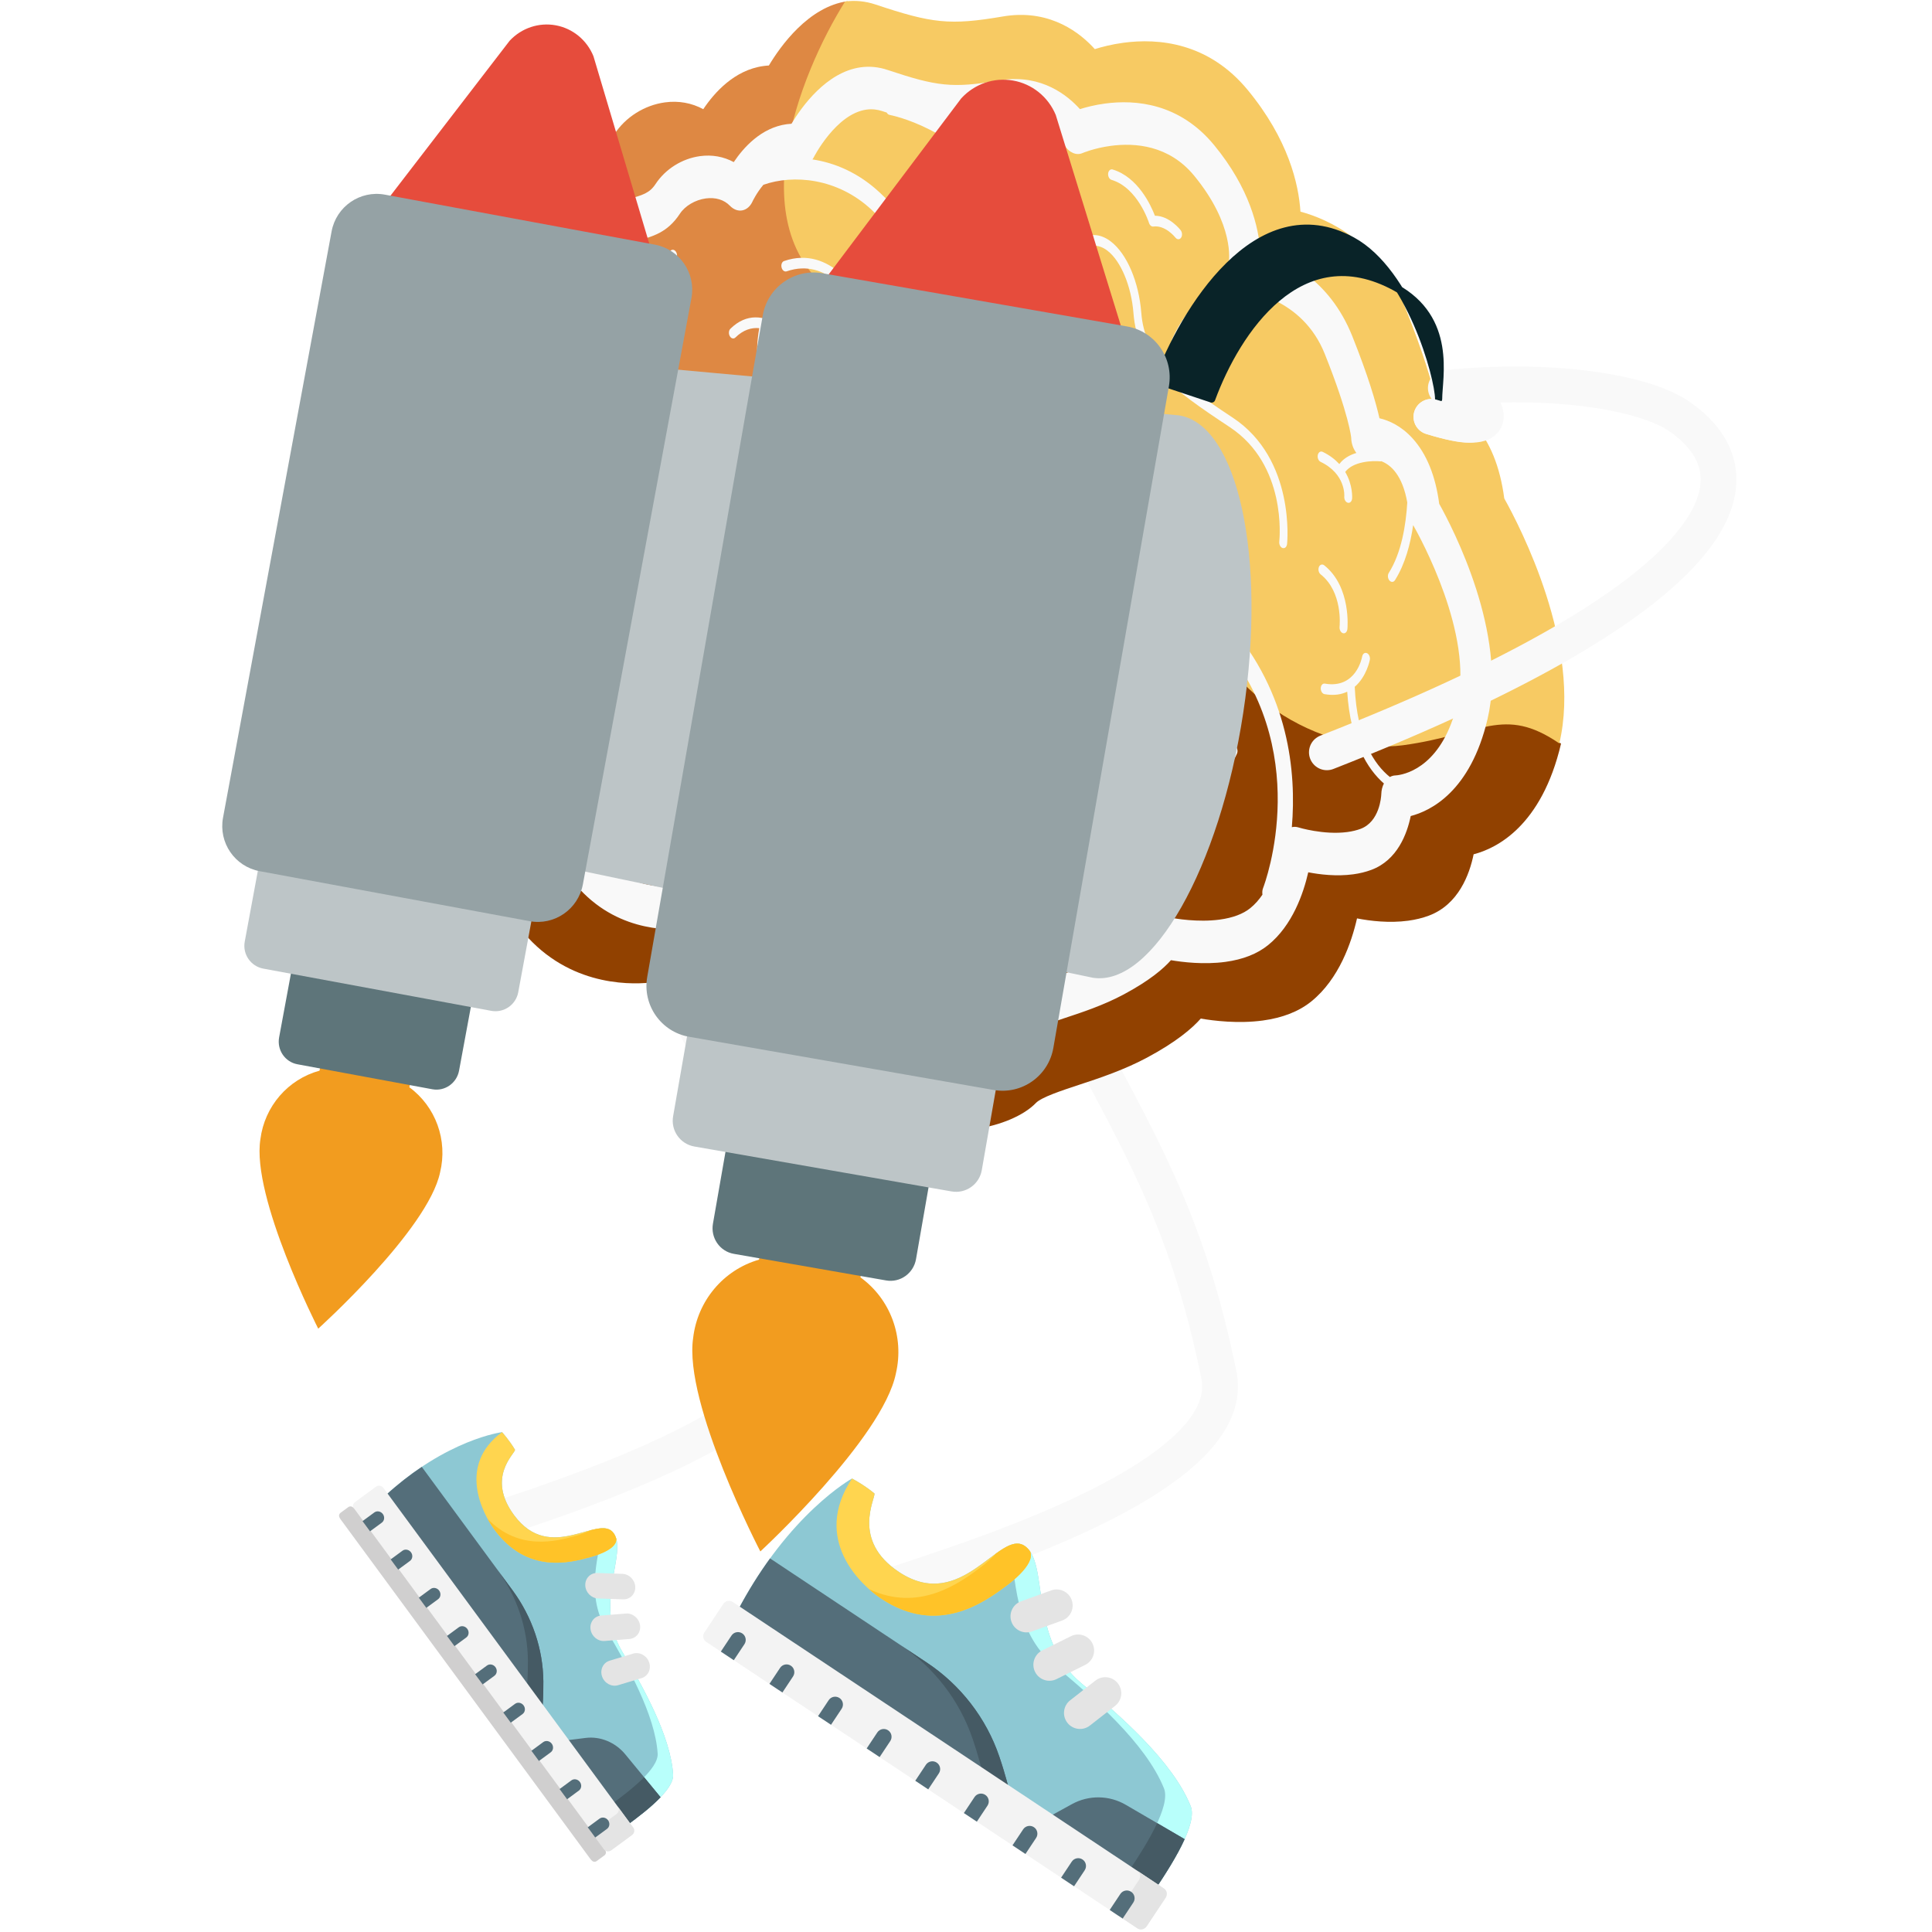 <svg width="270" height="270" viewBox="0 0 270 270" fill="none" xmlns="http://www.w3.org/2000/svg">
<g filter="url(#filter0_i)">
<path d="M152.067 142.149C160.275 157.448 166.249 168.03 170.343 188.154C174.124 206.744 110.278 220.277 120.004 219.867" stroke="#F9F9F9" stroke-width="5" stroke-linecap="round" stroke-linejoin="round"/>
</g>
<g filter="url(#filter1_i)">
<path d="M94.181 133.789C102.389 149.087 108.363 159.67 112.457 179.793C116.238 198.384 52.392 211.916 62.118 211.506" stroke="#F9F9F9" stroke-width="5" stroke-linecap="round" stroke-linejoin="round"/>
</g>
<path d="M205.941 119.389C209.098 118.573 215.442 115.494 218.157 103.926L177.399 78.276L67.651 93.141L67.232 107.627C66.724 111.912 66.427 121.707 72.593 129.625C78.839 137.644 87.566 137.658 90.89 137.321C92.135 138.842 94.316 140.861 97.063 140.757C97.614 140.737 98.906 142.011 100.05 143.14L100.066 143.155C101.977 145.042 104.354 147.387 107.587 148.776C111.868 150.618 116.04 150.504 118.31 150.229C119.501 151.671 121.58 153.453 125.237 155.645C129.31 158.089 133.517 158.145 136.329 157.764C139.798 157.295 143.108 155.875 144.763 154.148C145.535 153.343 148.293 152.433 150.729 151.628L150.739 151.625C153.696 150.65 157.046 149.542 160.277 147.816C164.445 145.589 166.654 143.66 167.809 142.347C169.601 142.656 173.037 143.085 176.475 142.62C179.25 142.244 181.534 141.348 183.259 139.95C187.145 136.81 188.89 131.668 189.645 128.348C191.477 128.705 194.149 129.03 196.796 128.671C197.831 128.531 198.804 128.292 199.683 127.963C203.824 126.415 205.367 122.205 205.941 119.389Z" fill="#914100"/>
<path d="M61.294 40.773C58.274 46.737 58.755 55.085 59.208 59.007C51.413 67.655 54.384 84.022 58.316 92.74C61.338 99.438 65.359 105.095 67.323 107.675C79.604 91.222 119.209 95.955 142.577 97.481C161.271 98.703 167.076 88.214 167.642 82.816C165.723 68.655 136.357 53.151 117.952 41.729C103.228 32.591 112.159 10.213 118.465 0.167C112.982 0.909 109.034 6.507 107.452 9.154C107.201 9.167 106.95 9.192 106.703 9.226C102.633 9.777 99.819 12.96 98.283 15.26C96.671 14.384 94.837 14.048 92.929 14.307C90.067 14.695 87.418 16.363 85.846 18.769C84.923 20.18 83.797 20.531 81.537 21.136C80.222 21.487 78.73 21.885 76.995 22.665C72.788 24.56 70.691 30.858 69.831 34.334C66.055 34.876 63.183 37.042 61.294 40.773Z" fill="#DE8843"/>
<path d="M122.356 0.63C120.947 0.16 119.518 0.02 118.105 0.211C111.776 10.252 102.808 32.614 117.568 41.736C136.019 53.138 165.459 68.613 167.376 82.76C169.292 96.908 185.101 105.635 196.062 104.15C207.023 102.666 210.104 98.55 217.918 103.891C221.116 90.328 212.405 73.559 210.224 69.657C209.637 65.214 208.221 61.724 206.006 59.272C204.174 57.244 202.202 56.39 200.708 56.043C200.131 53.487 198.921 49.334 196.383 42.99C192.694 33.77 185.608 30.628 181.74 29.575C181.491 25.707 180.05 19.476 174.384 12.593C168.889 5.921 161.884 5.314 156.975 5.978C155.345 6.199 153.969 6.56 153.002 6.864C151.039 4.676 146.953 1.37 140.684 2.219L140.137 2.304C132.708 3.574 130.238 3.26 122.356 0.63Z" fill="#F7CA63"/>
<path d="M71.078 87.885C74.254 94.913 79.044 100.727 79.092 100.783C79.777 101.611 80.063 102.87 79.819 103.982C79.799 104.068 77.983 112.63 82.884 118.913C87.241 124.499 93.849 124.083 95.77 123.823C96.045 123.786 96.21 123.753 96.232 123.748L96.282 123.747C95.403 122.02 94.384 119.604 93.458 116.359C92.653 115.964 90.269 114.579 88.098 111.107C87.893 110.781 87.911 110.316 88.138 110.067C88.363 109.818 88.712 109.881 88.917 110.208C90.373 112.535 91.959 113.841 92.963 114.501C92.212 111.483 91.565 107.865 91.17 103.563C91.133 103.153 91.352 102.801 91.65 102.791C91.952 102.773 92.227 103.093 92.265 103.502C93.318 114.97 96.254 121.453 97.919 124.314C98.107 124.491 98.28 124.696 98.428 124.94C98.442 124.96 99.674 126.92 100.991 126.87C103.049 126.793 104.737 128.455 106.526 130.219C107.989 131.659 109.649 133.293 111.741 134.19C115 135.59 118.323 135.338 119.6 135.165C120.066 135.102 120.348 135.04 120.378 135.031C120.977 134.892 121.604 135.092 122.121 135.592C122.444 135.902 122.703 136.308 122.88 136.771C123.131 137.105 124.222 138.357 127.737 140.462C130.384 142.045 133.243 142.066 135.177 141.804C137.828 141.445 139.891 140.375 140.51 139.732C141.853 138.33 144.24 137.545 147.26 136.551C149.729 135.735 152.528 134.812 155.108 133.436C159.62 131.029 160.815 129.313 160.837 129.31L160.838 129.314C161.091 128.772 161.479 128.413 161.922 128.227C163.211 125.36 164.462 120.834 164.54 113.925C164.544 113.516 164.797 113.219 165.099 113.259C165.404 113.3 165.647 113.663 165.642 114.072C165.568 120.619 164.5 125.137 163.284 128.19C164.304 128.393 167.433 128.924 170.455 128.515C172.282 128.267 173.718 127.73 174.722 126.919C175.389 126.381 175.951 125.731 176.427 125.031C176.389 124.728 176.4 124.416 176.508 124.136C176.815 123.336 183.803 104.546 170.132 89.148C168.99 90.577 166.387 93.109 161.352 94.879C163.885 96.111 167.876 99.2 170.632 106.739C171.437 105.56 171.898 104.511 171.908 104.486C172.056 104.144 172.392 104.053 172.658 104.28C172.924 104.507 173.022 104.967 172.875 105.309C172.82 105.436 172.138 106.982 170.962 108.499C170.929 108.56 170.89 108.608 170.842 108.652C169.782 109.979 168.345 111.248 166.604 111.484C166.425 111.508 166.24 111.523 166.053 111.524C165.75 111.526 165.481 111.193 165.455 110.784C165.429 110.373 165.645 110.054 165.957 110.037C167.497 110.035 168.824 108.982 169.832 107.795C166.204 97.376 160.104 95.759 159.087 95.564C158.074 95.832 157.003 96.077 155.823 96.271C155.622 96.305 155.423 96.334 155.224 96.36C147.425 97.417 143.547 93.431 141.843 90.71C141.794 93.301 142.181 98.273 145.445 101.934C145.689 102.208 145.737 102.677 145.554 102.984C145.468 103.128 145.345 103.21 145.212 103.228C145.066 103.248 144.91 103.187 144.781 103.043C140.281 97.994 140.624 90.962 140.815 89.053C139.514 89.422 136.161 89.843 130.701 86.873C129.845 86.407 128.967 85.903 128.079 85.39C121.83 81.799 115.369 78.076 111.395 84.696C111.213 85.002 110.865 85.031 110.623 84.755C110.379 84.481 110.331 84.012 110.515 83.707C114.969 76.285 122.127 80.4 128.439 84.032C129.32 84.539 130.191 85.04 131.041 85.502C137.594 89.067 140.936 87.454 140.966 87.438C141.098 87.369 141.252 87.375 141.394 87.459C141.532 87.543 141.646 87.697 141.707 87.885C141.823 88.241 144.737 96.593 155.601 94.797C156.723 94.613 157.743 94.38 158.708 94.125C158.778 94.083 158.853 94.061 158.936 94.066C165.232 92.353 168.255 89.373 169.389 87.948C169.293 87.539 169.305 87.098 169.471 86.735C169.565 86.53 171.73 81.596 167.293 72.055C163.026 62.876 155.715 62.296 155.408 62.276C155.03 62.252 154.669 61.968 154.456 61.527C154.399 61.409 148.666 49.715 142.266 49.68C141.858 49.679 141.465 49.37 141.245 48.882C141.201 48.781 136.639 38.776 129.564 40.035C129.061 40.175 128.483 39.663 128.293 38.945C128.28 38.898 126.98 34.155 121.816 29.326C117.037 24.856 110.858 24.355 106.683 25.825C105.709 26.992 105.184 28.117 105.175 28.133C104.87 28.819 104.353 29.279 103.751 29.397C103.152 29.523 102.514 29.282 102.005 28.754C101.191 27.911 99.993 27.548 98.635 27.732C97.157 27.932 95.737 28.772 95.016 29.87C93.289 32.506 91.21 33.061 89.008 33.648C87.921 33.938 86.797 34.237 85.518 34.81C83.14 35.88 81.71 41.321 81.396 43.137L81.379 43.193C81.251 46.397 81.406 51.642 83.062 57.392C83.175 57.786 83.038 58.2 82.754 58.319C82.719 58.334 82.685 58.343 82.65 58.348C82.396 58.383 82.137 58.171 82.038 57.827C80.609 52.866 80.242 48.316 80.231 44.989C79.988 45.126 79.73 45.221 79.447 45.224C76.723 45.256 74.874 46.382 73.71 48.662C71.233 53.522 72.692 61.943 72.706 62.022C72.922 63.207 72.593 64.391 71.875 65.023C66.382 69.853 68.102 81.299 71.078 87.885ZM181.439 115.628C181.474 115.639 185.014 116.722 188.313 116.275C188.984 116.184 189.601 116.033 190.146 115.832C192.804 114.836 193.022 111.356 193.037 110.995C193.05 110.43 193.183 109.916 193.404 109.495C191.14 107.515 188.733 103.744 188.275 96.666C187.877 96.851 187.441 96.995 186.943 97.062C186.396 97.136 185.786 97.127 185.104 97.01C184.801 96.958 184.565 96.586 184.579 96.179C184.592 95.772 184.847 95.482 185.155 95.538C189.507 96.286 190.331 91.94 190.364 91.755C190.432 91.366 190.727 91.154 191.024 91.273C191.32 91.396 191.506 91.811 191.441 92.201C191.434 92.238 191.003 94.545 189.326 95.982C189.645 103.278 192.087 106.858 194.241 108.588C194.481 108.452 194.747 108.372 195.032 108.365C195.065 108.364 195.161 108.358 195.309 108.338L195.311 108.338C196.761 108.141 201.652 106.834 203.669 98.265C205.922 88.688 198.537 75.221 197.492 73.384C197.111 76.031 196.365 78.841 194.948 81.085C194.861 81.221 194.742 81.299 194.614 81.317C194.464 81.337 194.302 81.271 194.172 81.12C193.934 80.839 193.894 80.368 194.081 80.07C195.858 77.257 196.481 73.36 196.669 70.223C195.995 66.396 194.368 64.965 193.041 64.454C192.998 64.465 192.957 64.481 192.911 64.476C191.888 64.363 189.117 64.446 187.996 65.954C189.106 67.825 188.963 69.655 188.961 69.684C188.93 70.007 188.744 70.237 188.514 70.269C188.459 70.276 188.403 70.271 188.345 70.255C188.042 70.17 187.828 69.776 187.866 69.374C187.869 69.344 188.12 66.256 184.55 64.541C184.257 64.401 184.084 63.973 184.164 63.589C184.245 63.203 184.548 63.008 184.842 63.146C185.846 63.629 186.595 64.223 187.172 64.852C187.777 64.043 188.657 63.569 189.554 63.301C189.116 62.717 188.85 61.989 188.833 61.186C188.831 61.155 188.559 58.012 185.137 49.454C181.95 41.48 173.978 40.688 173.903 40.682C173.529 40.653 173.17 40.475 172.848 40.204C170.218 41.352 166.803 43.655 164.767 48.212C164.683 48.401 164.543 48.511 164.388 48.532C164.265 48.549 164.132 48.508 164.014 48.405C163.751 48.173 163.657 47.71 163.809 47.373C165.901 42.684 169.257 40.248 171.979 38.978C171.687 38.28 171.584 37.463 171.717 36.723C171.755 36.513 172.578 31.476 166.877 24.544C163.366 20.277 158.594 19.928 155.209 20.387C152.907 20.698 151.292 21.386 151.281 21.392C150.423 21.767 149.415 21.322 148.792 20.338C148.689 20.176 146.207 16.366 140.916 17.082L140.547 17.139C139.718 17.281 138.953 17.401 138.234 17.498C135.847 17.822 133.93 17.877 132.086 17.706C135.069 19.514 138.374 22.334 140.988 26.622C143.351 25.501 145.635 26.212 145.778 26.26C146.079 26.359 146.284 26.762 146.235 27.158C146.186 27.557 145.905 27.799 145.601 27.7C145.475 27.661 143.466 27.044 141.404 28.042C141.372 28.115 141.333 28.183 141.279 28.236C141.204 28.311 141.117 28.352 141.029 28.364C140.979 28.371 140.932 28.343 140.883 28.332C139.999 28.885 139.133 29.759 138.432 31.154C138.348 31.323 138.213 31.422 138.068 31.442C137.936 31.46 137.794 31.412 137.67 31.293C137.414 31.044 137.339 30.579 137.503 30.253C138.22 28.828 139.082 27.86 139.973 27.213C134.109 17.892 124.418 16.075 124.317 16.057C124.152 16.028 124.011 15.901 123.915 15.729C123.709 15.661 123.526 15.604 123.313 15.533C122.583 15.289 121.842 15.216 121.105 15.316C116.812 15.897 113.71 22.007 113.682 22.064C113.642 22.144 113.586 22.206 113.54 22.28C116.649 22.744 119.968 24.124 122.97 26.931C127.291 30.971 129.224 35.017 129.971 36.977C136.023 36.5 140.282 42.423 142.115 45.595C142.681 43.958 144.048 41.258 147.171 39.762C147.452 39.633 147.776 39.836 147.899 40.223C148.023 40.61 147.896 41.033 147.617 41.166C144.425 42.696 143.317 45.551 142.974 46.785C149.335 47.617 154.562 56.761 155.934 59.381C158.02 59.708 164.874 61.466 169.138 70.634C173.139 79.243 172.412 84.93 171.777 87.278C180.119 96.905 181.191 107.862 180.537 115.601C180.828 115.528 181.135 115.534 181.439 115.628ZM68.153 61.054C67.755 57.612 67.335 50.287 69.994 45.053C71.657 41.778 74.184 39.877 77.506 39.4C78.264 36.349 80.111 30.823 83.813 29.158C85.339 28.473 86.653 28.123 87.81 27.815C89.798 27.284 90.788 26.975 91.601 25.737C92.985 23.625 95.315 22.16 97.834 21.819C99.512 21.591 101.126 21.885 102.544 22.654C103.896 20.634 106.373 17.841 109.953 17.356C110.17 17.326 110.392 17.304 110.612 17.293C112.005 14.969 115.48 10.056 120.305 9.403C121.544 9.235 122.799 9.358 124.034 9.772C130.95 12.083 133.117 12.358 139.634 11.244L140.115 11.17C145.614 10.425 149.199 13.329 150.922 15.251C151.77 14.984 152.978 14.667 154.408 14.474C158.714 13.89 164.86 14.425 169.681 20.286C174.654 26.332 175.919 31.804 176.138 35.202C179.532 36.127 185.749 38.888 188.987 46.987C191.213 52.559 192.276 56.207 192.783 58.451C194.093 58.757 195.823 59.507 197.431 61.288C199.375 63.443 200.618 66.508 201.133 70.41C203.047 73.837 210.692 88.567 207.888 100.479C205.499 110.625 199.924 113.327 197.15 114.043C196.646 116.514 195.289 120.206 191.65 121.565C190.877 121.854 190.023 122.064 189.114 122.187C186.787 122.502 184.44 122.217 182.83 121.905C182.166 124.817 180.631 129.327 177.217 132.082C175.7 133.309 173.694 134.094 171.255 134.425C168.234 134.834 165.215 134.458 163.641 134.188C162.626 135.34 160.684 137.032 157.022 138.986C154.182 140.5 151.239 141.473 148.64 142.328C146.497 143.035 144.068 143.836 143.389 144.543C141.935 146.057 139.026 147.303 135.978 147.716C133.507 148.051 129.81 148.003 126.232 145.86C123.02 143.938 121.193 142.375 120.147 141.111C118.153 141.353 114.487 141.454 110.725 139.839C107.885 138.621 105.797 136.565 104.118 134.911C103.109 133.918 101.967 132.791 101.48 132.808C99.067 132.9 97.151 131.13 96.057 129.796C93.136 130.093 85.469 130.083 79.982 123.051C74.566 116.108 74.83 107.517 75.277 103.758C73.55 101.495 70.014 96.532 67.358 90.655C63.901 83.007 61.292 68.645 68.153 61.054Z" fill="#F9F9F9"/>
<path d="M147.943 63.555C147.83 63.571 147.709 63.538 147.598 63.452C147.558 63.419 143.41 60.244 139.573 62.32C139.409 62.411 139.211 62.376 139.052 62.234C138.893 62.089 138.79 61.853 138.782 61.604C138.767 61.218 138.33 52.097 131.434 48.652C131.141 48.506 130.972 48.077 131.057 47.693C131.141 47.311 131.447 47.118 131.739 47.265C137.963 50.373 139.446 57.849 139.787 60.608C143.87 58.962 147.909 62.041 148.09 62.181C148.362 62.393 148.473 62.849 148.338 63.202C148.257 63.41 148.108 63.533 147.943 63.555Z" fill="#F9F9F9"/>
<path d="M106.222 93.653C106.481 93.897 106.563 94.362 106.402 94.692C104.618 98.375 104.745 102.02 106.76 104.953C109.523 108.979 114.977 110.566 118.194 108.278C124.301 103.944 129.972 104.323 132.998 109.265C135.612 113.532 141.188 113.472 141.244 113.471C141.519 113.465 141.771 113.733 141.835 114.099C141.845 114.152 142.846 119.451 148.43 120.546C154.085 121.647 157.022 116.439 157.142 116.217C157.316 115.902 157.659 115.856 157.911 116.115C158.161 116.376 158.224 116.843 158.052 117.16C157.938 117.369 155.627 121.509 151.171 122.112C150.314 122.228 149.377 122.214 148.362 122.014C143.088 120.983 141.374 116.594 140.911 114.948C139.44 114.878 134.727 114.325 132.17 110.151C129.524 105.827 124.387 105.619 118.771 109.605C115.097 112.213 109.118 110.486 105.978 105.91C104.582 103.877 102.659 99.602 105.462 93.81C105.624 93.481 105.962 93.411 106.222 93.653Z" fill="#F9F9F9"/>
<path d="M135.624 101.27C135.552 101.337 135.47 101.375 135.385 101.387C135.189 101.413 134.981 101.294 134.85 101.055C134.808 100.976 130.67 93.593 122.919 93.795C123.301 95.145 123.547 96.691 123.485 98.404C123.473 98.753 123.281 99.012 123.035 99.046C122.993 99.051 122.95 99.052 122.908 99.043C122.602 98.99 122.367 98.616 122.383 98.209C122.445 96.516 122.151 94.991 121.725 93.697C121.577 93.575 121.464 93.379 121.436 93.137C121.428 93.06 121.436 92.987 121.443 92.916C120.554 90.664 119.358 89.291 119.339 89.269C119.097 88.995 119.048 88.525 119.231 88.22C119.412 87.916 119.758 87.886 120.001 88.158C120.093 88.261 121.432 89.794 122.426 92.324C131.019 91.837 135.53 99.891 135.721 100.243C135.908 100.587 135.864 101.046 135.624 101.27Z" fill="#F9F9F9"/>
<path d="M106.108 45.859C105.031 45.762 103.885 46.075 102.769 47.172C102.534 47.404 102.186 47.318 101.991 46.981C101.8 46.642 101.834 46.18 102.07 45.948C106.716 41.374 111.866 48.094 111.916 48.163C112.142 48.463 112.159 48.931 111.955 49.211C111.87 49.327 111.761 49.39 111.646 49.406C111.482 49.428 111.308 49.352 111.175 49.175C111.064 49.028 109.392 46.861 107.215 46.097C105.669 53.985 110.195 58.625 111.029 59.397C111.424 59.006 111.866 58.615 112.387 58.228C118.814 53.454 124.875 61.695 128.889 67.148C130.294 69.058 131.508 70.707 132.365 71.321C135.646 73.67 141.462 71.322 141.52 71.3C141.796 71.184 142.105 71.393 142.226 71.766C142.253 71.854 145.106 80.553 150.761 80.405C156.356 80.253 157.099 75.547 157.127 75.342C157.182 74.949 157.467 74.719 157.767 74.818C158.068 74.924 158.267 75.33 158.213 75.727C158.182 75.957 157.429 81.064 151.958 81.805C151.615 81.851 151.254 81.881 150.875 81.891C145.414 82.033 142.294 75.08 141.45 72.9C139.921 73.443 135.064 74.877 131.912 72.62C130.889 71.888 129.674 70.238 128.136 68.148C124.147 62.729 118.679 55.302 112.981 59.543C110.082 61.696 109.06 64.214 110.104 66.633C111.164 69.088 114.196 70.805 115.698 69.81C115.96 69.63 116.298 69.792 116.451 70.164C116.604 70.534 116.515 70.978 116.251 71.152C114.206 72.518 110.559 70.534 109.161 67.297C108.631 66.069 107.881 63.27 110.189 60.326C108.814 58.906 104.655 53.827 106.108 45.859Z" fill="#F9F9F9"/>
<path d="M117.806 125.344C120.349 125.318 123.15 123.345 123.178 123.326C123.388 123.175 123.658 123.243 123.84 123.486C128.064 129.181 132.815 128.314 132.869 128.318C133.17 128.25 133.461 128.541 133.531 128.946C133.6 129.352 133.415 129.727 133.12 129.789C133.099 129.792 133.044 129.803 132.95 129.815C132.022 129.941 127.569 130.221 123.397 124.89C122.516 125.452 120.162 126.794 117.908 126.828C117.603 126.832 117.336 126.502 117.307 126.093C117.279 125.683 117.514 125.342 117.806 125.344Z" fill="#F9F9F9"/>
<path d="M90.684 61.816C89.448 60.771 87.424 58.846 86.087 56.487C85.895 56.148 85.931 55.687 86.167 55.455C86.405 55.225 86.752 55.312 86.943 55.65C88.772 58.878 92.18 61.343 92.213 61.368C92.42 61.517 92.549 61.812 92.538 62.114C92.529 62.416 92.381 62.663 92.167 62.738C89.736 63.587 87.323 66.523 86.021 70.219C85.015 73.072 84.168 77.682 85.853 83.436C88.288 91.759 94.198 94.385 96.458 95.102C95.929 92.094 95.132 89.958 95.118 89.92C94.974 89.544 95.076 89.107 95.344 88.945C95.611 88.788 95.947 88.956 96.09 89.332C96.158 89.507 97.1 92.036 97.645 95.516C97.795 95.672 97.898 95.911 97.889 96.174C97.884 96.308 97.835 96.412 97.785 96.512C98.06 98.699 98.15 101.178 97.773 103.661C97.727 103.963 97.547 104.165 97.332 104.194C97.266 104.203 97.195 104.195 97.123 104.168C96.824 104.053 96.631 103.643 96.691 103.248C97.034 100.989 96.947 98.698 96.689 96.663C94.591 96.074 87.628 93.442 84.83 83.879C82.998 77.621 83.92 72.603 85.016 69.492C86.261 65.962 88.367 63.14 90.684 61.816Z" fill="#F9F9F9"/>
<path d="M89.408 80.789C89.113 80.671 88.927 80.265 88.986 79.875C89.047 79.483 89.342 79.258 89.633 79.366C89.663 79.376 92.592 80.346 97.524 74.359C99.573 71.874 101.554 70.813 103.414 71.2C105.454 71.628 106.551 73.664 106.597 73.751C106.781 74.098 106.731 74.557 106.489 74.775C106.241 74.998 105.9 74.891 105.716 74.544C105.708 74.527 104.879 72.992 103.334 72.668C101.8 72.345 100.11 73.3 98.3 75.498C94.908 79.617 92.334 80.676 90.848 80.877C89.96 80.997 89.46 80.809 89.408 80.789Z" fill="#F9F9F9"/>
<path d="M93.424 43.167C93.446 43.519 93.275 43.822 93.025 43.894C93 43.903 90.429 44.722 88.88 51.737C88.821 52.01 88.649 52.185 88.45 52.212C88.369 52.223 88.282 52.209 88.197 52.167C87.904 52.02 87.736 51.592 87.82 51.209C89.196 44.976 91.383 43.135 92.304 42.622C92.251 39.276 93.503 35.467 93.558 35.297C93.677 34.934 94.002 34.798 94.282 34.99C94.563 35.183 94.693 35.633 94.572 35.995C94.559 36.035 93.233 40.07 93.424 43.167Z" fill="#F9F9F9"/>
<path d="M120.045 42.501C119.974 42.565 119.894 42.601 119.812 42.612C119.613 42.639 119.403 42.517 119.272 42.273C119.133 42.011 115.785 35.893 109.926 37.923C109.631 38.013 109.324 37.781 109.226 37.385C109.127 36.987 109.281 36.582 109.569 36.482C116.213 34.186 120.113 41.404 120.153 41.478C120.335 41.825 120.287 42.281 120.045 42.501Z" fill="#F9F9F9"/>
<path d="M106.555 110.567C106.858 110.577 107.119 110.918 107.136 111.329C107.141 111.422 107.598 120.766 113.253 126.42C113.506 126.677 113.577 127.144 113.408 127.464C113.322 127.629 113.19 127.723 113.047 127.742C112.911 127.761 112.769 127.712 112.643 127.587C106.517 121.461 106.051 111.7 106.035 111.287C106.018 110.879 106.246 110.552 106.555 110.567Z" fill="#F9F9F9"/>
<path d="M74.504 83.756C75.191 84.007 75.796 84.331 76.365 84.675C72.708 73.012 75.994 66.902 76.143 66.636C76.318 66.323 76.663 66.285 76.913 66.548C77.161 66.812 77.22 67.281 77.043 67.595C77.009 67.656 73.663 73.853 77.899 85.782C79.728 87.351 80.636 89.044 80.69 89.149C80.868 89.5 80.815 89.957 80.567 90.169C80.498 90.228 80.422 90.263 80.344 90.273C80.141 90.301 79.926 90.172 79.796 89.919C79.78 89.886 78.044 86.558 74.299 85.188C73.999 85.079 73.802 84.67 73.858 84.275C73.916 83.879 74.201 83.65 74.504 83.756Z" fill="#F9F9F9"/>
<path d="M171.864 59.694C163.638 54.252 158.957 50.827 158.404 43.768C158.107 39.985 156.644 36.474 154.762 35.029C153.594 34.131 152.343 34.112 151.149 34.972C150.892 35.161 150.55 35.014 150.39 34.648C150.228 34.283 150.309 33.835 150.567 33.649C152.1 32.545 153.72 32.581 155.247 33.753C157.491 35.477 159.161 39.394 159.5 43.734C159.963 49.636 163.751 52.727 172.282 58.372C181.077 64.191 179.884 75.915 179.872 76.031C179.835 76.35 179.652 76.572 179.427 76.603C179.369 76.611 179.307 76.605 179.246 76.587C178.945 76.495 178.736 76.095 178.78 75.695C178.827 75.26 179.848 64.977 171.864 59.694Z" fill="#F9F9F9"/>
<path d="M160.574 31.153C160.559 31.103 159.015 26.238 155.334 25.134C155.032 25.044 154.822 24.646 154.864 24.246C154.908 23.845 155.183 23.599 155.488 23.685C159.044 24.753 160.846 28.699 161.401 30.15C163.422 30.149 164.937 32.093 165.004 32.181C165.231 32.479 165.251 32.947 165.05 33.23C164.965 33.348 164.855 33.415 164.736 33.431C164.576 33.453 164.403 33.378 164.271 33.206C164.257 33.188 162.87 31.428 161.181 31.657C160.927 31.691 160.675 31.483 160.574 31.153Z" fill="#F9F9F9"/>
<path d="M185.06 79.001C188.876 82.031 188.306 87.87 188.3 87.929C188.266 88.247 188.08 88.473 187.854 88.504C187.798 88.511 187.738 88.506 187.678 88.487C187.376 88.399 187.166 88.002 187.207 87.602C187.227 87.404 187.665 82.73 184.56 80.266C184.288 80.049 184.18 79.591 184.318 79.242C184.455 78.897 184.787 78.786 185.06 79.001Z" fill="#F9F9F9"/>
<path d="M161.551 263.873C163.761 260.554 167.394 254.881 166.398 252.406C163.859 246.1 156.471 239.691 151.136 235.255C143.61 228.997 146.715 218.378 143.185 216.033C139.655 213.687 134.42 225.526 125.615 219.676C118.965 215.258 122.355 209.451 122.206 208.713C120.662 207.44 119.069 206.629 119.069 206.629C119.069 206.629 110.269 211.47 103.116 225.049L161.551 263.873Z" fill="#8DC8D3"/>
<path d="M166.398 252.406C163.859 246.1 156.471 239.691 151.136 235.255C143.61 228.997 146.714 218.378 143.185 216.033C142.511 215.585 141.774 215.655 140.962 216.02C142.147 220.18 141.464 227.836 147.405 232.776C152.74 237.212 160.128 243.621 162.667 249.927C163.663 252.402 160.03 258.076 157.82 261.394L161.551 263.873C163.761 260.554 167.394 254.881 166.398 252.406V252.406Z" fill="#B8FFFB"/>
<path d="M123.139 223.403C131.044 228.656 137.533 223.949 140.745 221.535C140.745 221.535 144.762 218.674 143.972 216.835C143.757 216.516 143.505 216.25 143.203 216.046C143.19 216.037 143.175 216.028 143.161 216.018C139.631 213.742 134.4 225.513 125.615 219.676C118.965 215.258 122.355 209.451 122.206 208.713C120.662 207.44 119.069 206.629 119.069 206.629C113.394 215.171 120.354 221.553 123.139 223.403V223.403Z" fill="#FFD54F"/>
<path d="M143.972 216.835C143.757 216.516 143.505 216.25 143.203 216.046C143.19 216.037 143.175 216.027 143.161 216.018C142.029 215.288 140.722 216.004 139.179 217.119C138.219 218.197 137.014 219.056 137.014 219.056C134.081 221.261 128.416 225.375 121.435 222.074C122.068 222.641 122.664 223.088 123.139 223.403C131.044 228.656 137.533 223.949 140.745 221.534C140.745 221.534 144.762 218.674 143.972 216.835Z" fill="#FFC328"/>
<path d="M129.514 232.339L107.616 217.79C106.107 219.867 104.577 222.276 103.116 225.049L141.05 250.252C141.05 250.252 140.576 248.188 139.657 245.486C137.828 240.104 134.25 235.485 129.514 232.339V232.339Z" fill="#546E7A"/>
<path d="M139.657 245.486C137.828 240.104 134.251 235.485 129.514 232.339L125.783 229.86C130.52 233.007 134.097 237.625 135.927 243.007C136.845 245.709 137.319 247.773 137.319 247.773L141.05 250.252C141.05 250.252 140.576 248.187 139.657 245.486V245.486Z" fill="#455A64"/>
<path d="M165.555 257.023L157.328 252.224C155.013 250.874 152.16 250.836 149.813 252.126L146.56 253.913L161.551 263.873C162.795 262.006 164.489 259.392 165.555 257.023Z" fill="#546E7A"/>
<path d="M165.555 257.023L161.714 254.782C160.644 257.087 159.023 259.589 157.82 261.394L161.551 263.873C162.795 262.006 164.489 259.392 165.555 257.023V257.023Z" fill="#455A64"/>
<path d="M141.354 226.653L141.354 226.652C140.932 225.489 141.534 224.205 142.697 223.784L146.906 222.262C148.068 221.841 149.351 222.442 149.772 223.603L149.772 223.604C150.194 224.767 149.593 226.052 148.429 226.473L144.22 227.995C143.058 228.415 141.776 227.814 141.354 226.653V226.653Z" fill="#E4E4E4"/>
<path d="M144.652 233.649L144.651 233.648C144.101 232.54 144.553 231.196 145.662 230.646L149.671 228.658C150.778 228.109 152.12 228.561 152.67 229.667L152.67 229.668C153.221 230.776 152.768 232.12 151.66 232.67L147.651 234.658C146.544 235.207 145.202 234.755 144.652 233.649Z" fill="#E4E4E4"/>
<path d="M149.172 240.766L149.171 240.764C148.409 239.79 148.582 238.382 149.556 237.621L153.082 234.867C154.055 234.106 155.462 234.278 156.223 235.251L156.224 235.253C156.986 236.227 156.814 237.635 155.839 238.396L152.314 241.15C151.34 241.911 149.934 241.739 149.172 240.766Z" fill="#E4E4E4"/>
<path d="M162.908 265.204L160.239 269.22C159.953 269.651 159.372 269.768 158.941 269.482L98.692 229.452C98.261 229.166 98.144 228.585 98.43 228.154L101.098 224.138C101.385 223.707 101.965 223.59 102.396 223.876L162.646 263.906C163.077 264.192 163.194 264.773 162.908 265.204Z" fill="#F3F3F3"/>
<path d="M162.68 263.928L158.949 261.449C159.361 261.723 159.453 262.31 159.153 262.761L156.533 266.705C156.233 267.156 155.656 267.299 155.244 267.025L158.975 269.504C159.387 269.778 159.964 269.635 160.263 269.184L162.884 265.239C163.184 264.789 163.092 264.201 162.68 263.928V263.928Z" fill="#E4E4E4"/>
<path d="M104.035 229.778L102.549 232.015L100.738 230.812L102.224 228.575C102.556 228.075 103.23 227.938 103.731 228.271C104.231 228.603 104.367 229.278 104.035 229.778Z" fill="#546E7A"/>
<path d="M110.828 234.291L109.342 236.528L107.531 235.325L109.017 233.088C109.349 232.588 110.024 232.452 110.524 232.784C111.024 233.116 111.16 233.791 110.828 234.291Z" fill="#546E7A"/>
<path d="M117.621 238.804L116.135 241.041L114.324 239.838L115.81 237.601C116.142 237.101 116.817 236.965 117.317 237.297C117.817 237.629 117.953 238.304 117.621 238.804Z" fill="#546E7A"/>
<path d="M124.415 243.318L122.929 245.555L121.118 244.352L122.604 242.115C122.936 241.615 123.61 241.478 124.111 241.811C124.611 242.143 124.747 242.818 124.415 243.318Z" fill="#546E7A"/>
<path d="M131.208 247.831L129.722 250.068L127.911 248.865L129.397 246.628C129.729 246.129 130.404 245.992 130.904 246.324C131.404 246.657 131.54 247.332 131.208 247.831Z" fill="#546E7A"/>
<path d="M138.001 252.345L136.515 254.582L134.704 253.379L136.19 251.142C136.522 250.642 137.198 250.506 137.697 250.838C138.198 251.171 138.333 251.845 138.001 252.345Z" fill="#546E7A"/>
<path d="M144.795 256.859L143.309 259.096L141.498 257.893L142.985 255.656C143.317 255.156 143.991 255.019 144.492 255.352C144.991 255.684 145.128 256.359 144.795 256.859Z" fill="#546E7A"/>
<path d="M151.588 261.372L150.102 263.609L148.291 262.406L149.778 260.169C150.11 259.669 150.785 259.533 151.285 259.865C151.784 260.197 151.92 260.872 151.588 261.372Z" fill="#546E7A"/>
<path d="M158.381 265.885L156.895 268.122L155.084 266.919L156.571 264.682C156.903 264.182 157.578 264.046 158.078 264.378C158.579 264.711 158.713 265.385 158.381 265.885Z" fill="#546E7A"/>
<path d="M87.675 255.038C90.125 253.241 94.203 250.126 94.069 248.002C93.728 242.589 89.816 235.664 86.944 230.804C82.892 223.949 87.788 217.023 85.744 214.243C83.7 211.464 76.927 218.659 71.828 211.726C67.977 206.49 71.909 203.204 71.979 202.615C71.145 201.216 70.162 200.145 70.162 200.145C70.162 200.145 62.455 201.113 53.836 209.026L87.675 255.038Z" fill="#8DC8D3"/>
<path d="M94.069 248.002C93.728 242.589 89.816 235.664 86.944 230.804C82.892 223.949 87.788 217.023 85.744 214.243C85.354 213.712 84.79 213.546 84.099 213.575C83.961 217 81.585 222.455 84.783 227.866C87.655 232.726 91.567 239.652 91.909 245.064C92.043 247.188 87.964 250.303 85.515 252.1L87.675 255.038C90.125 253.241 94.203 250.126 94.069 248.002V248.002Z" fill="#B8FFFB"/>
<path d="M69.081 213.746C73.659 219.971 79.62 218.417 82.591 217.586C82.591 217.586 86.268 216.663 86.132 215.07C86.05 214.771 85.928 214.499 85.754 214.259C85.746 214.248 85.738 214.237 85.729 214.226C83.669 211.497 76.915 218.644 71.828 211.727C67.977 206.491 71.909 203.205 71.978 202.615C71.144 201.217 70.162 200.145 70.162 200.145C63.867 204.774 67.469 211.554 69.081 213.746V213.746Z" fill="#FFD54F"/>
<path d="M86.131 215.069C86.05 214.771 85.928 214.499 85.754 214.259C85.746 214.248 85.738 214.237 85.729 214.226C85.069 213.351 83.925 213.492 82.508 213.858C81.533 214.371 80.431 214.648 80.431 214.648C77.717 215.407 72.512 216.768 68.143 212.259C68.474 212.866 68.806 213.373 69.081 213.746C73.659 219.971 79.62 218.417 82.591 217.586C82.591 217.586 86.268 216.663 86.131 215.069Z" fill="#FFC328"/>
<path d="M71.626 222.239L58.945 204.996C57.318 206.084 55.596 207.41 53.836 209.026L75.803 238.895C75.803 238.895 75.956 237.229 75.935 234.96C75.893 230.441 74.369 225.968 71.626 222.239V222.239Z" fill="#546E7A"/>
<path d="M75.935 234.96C75.893 230.441 74.369 225.968 71.626 222.239L69.465 219.301C72.208 223.03 73.732 227.503 73.774 232.022C73.795 234.291 73.642 235.957 73.642 235.957L75.803 238.895C75.803 238.895 75.956 237.229 75.935 234.96V234.96Z" fill="#455A64"/>
<path d="M92.317 251.164L87.39 245.179C86.004 243.494 83.897 242.621 81.842 242.878L78.994 243.234L87.675 255.038C89.053 254.027 90.948 252.598 92.317 251.164Z" fill="#546E7A"/>
<path d="M92.317 251.164L90.016 248.369C88.66 249.755 86.847 251.122 85.515 252.1L87.675 255.038C89.053 254.027 90.948 252.598 92.317 251.164V251.164Z" fill="#455A64"/>
<path d="M81.793 221.548L81.793 221.548C81.764 220.563 82.524 219.792 83.489 219.826L86.982 219.949C87.946 219.983 88.75 220.807 88.778 221.79L88.778 221.791C88.807 222.776 88.047 223.546 87.082 223.512L83.59 223.389C82.626 223.355 81.822 222.531 81.793 221.548V221.548Z" fill="#E4E4E4"/>
<path d="M82.529 227.695L82.529 227.694C82.391 226.712 83.055 225.853 84.011 225.775L87.469 225.495C88.424 225.418 89.308 226.15 89.446 227.13L89.446 227.131C89.584 228.113 88.92 228.972 87.964 229.05L84.506 229.33C83.551 229.407 82.666 228.675 82.529 227.695Z" fill="#E4E4E4"/>
<path d="M84.142 234.294L84.141 234.292C83.814 233.347 84.286 232.358 85.195 232.084L88.481 231.094C89.389 230.821 90.389 231.365 90.716 232.31L90.717 232.311C91.044 233.257 90.572 234.246 89.663 234.52L86.377 235.509C85.469 235.783 84.469 235.239 84.142 234.294Z" fill="#E4E4E4"/>
<path d="M88.356 256.423L85.397 258.6C85.079 258.833 84.62 258.748 84.371 258.408L49.48 210.967C49.23 210.628 49.285 210.164 49.603 209.931L52.562 207.754C52.88 207.521 53.339 207.606 53.588 207.946L88.479 255.386C88.729 255.726 88.674 256.19 88.356 256.423Z" fill="#F3F3F3"/>
<path d="M84.049 258.654C84.113 258.741 84.155 258.821 84.18 258.883L83.087 259.687C83.034 259.645 82.97 259.581 82.906 259.494L48.016 212.053C47.952 211.967 47.91 211.886 47.885 211.824L48.978 211.02C49.03 211.062 49.094 211.126 49.158 211.213L84.049 258.654Z" fill="#D0CFCF" stroke="#D0CFCF" stroke-linecap="round" stroke-linejoin="round"/>
<path d="M88.499 255.413L86.338 252.475C86.577 252.8 86.501 253.261 86.169 253.505L83.263 255.642C82.931 255.886 82.468 255.822 82.229 255.497L84.39 258.435C84.629 258.759 85.091 258.824 85.423 258.58L88.33 256.443C88.662 256.198 88.737 255.737 88.499 255.413V255.413Z" fill="#E4E4E4"/>
<path d="M53.361 212.792L51.713 214.005L50.664 212.579L52.313 211.367C52.681 211.096 53.214 211.194 53.504 211.589C53.794 211.982 53.73 212.522 53.361 212.792Z" fill="#546E7A"/>
<path d="M57.295 218.141L55.647 219.353L54.599 217.928L56.247 216.715C56.615 216.444 57.149 216.544 57.438 216.938C57.728 217.331 57.664 217.87 57.295 218.141Z" fill="#546E7A"/>
<path d="M61.229 223.49L59.581 224.702L58.532 223.276L60.181 222.064C60.549 221.793 61.083 221.893 61.372 222.286C61.661 222.68 61.598 223.219 61.229 223.49Z" fill="#546E7A"/>
<path d="M65.164 228.84L63.516 230.052L62.467 228.626L64.115 227.414C64.483 227.143 65.016 227.242 65.307 227.636C65.596 228.03 65.532 228.569 65.164 228.84Z" fill="#546E7A"/>
<path d="M69.098 234.189L67.449 235.401L66.401 233.975L68.049 232.763C68.417 232.492 68.951 232.591 69.24 232.985C69.53 233.379 69.466 233.918 69.098 234.189Z" fill="#546E7A"/>
<path d="M73.031 239.537L71.383 240.75L70.335 239.324L71.983 238.111C72.351 237.841 72.885 237.94 73.174 238.334C73.465 238.728 73.4 239.266 73.031 239.537Z" fill="#546E7A"/>
<path d="M76.966 244.887L75.318 246.099L74.269 244.674L75.917 243.461C76.286 243.191 76.819 243.289 77.109 243.684C77.398 244.077 77.334 244.616 76.966 244.887Z" fill="#546E7A"/>
<path d="M80.9 250.236L79.252 251.448L78.203 250.022L79.851 248.81C80.219 248.539 80.753 248.639 81.043 249.032C81.332 249.426 81.268 249.965 80.9 250.236Z" fill="#546E7A"/>
<path d="M84.834 255.585L83.185 256.797L82.137 255.371L83.785 254.159C84.153 253.888 84.687 253.988 84.977 254.381C85.267 254.776 85.202 255.314 84.834 255.585Z" fill="#546E7A"/>
<g filter="url(#filter2_i)">
<path d="M185.432 101.136C237.817 80.621 248.367 63.819 234.776 54.254C229.768 50.731 216.654 48.717 202.056 50.227C205.747 52.912 210.513 57.476 200.042 54.254" stroke="#F9F9F9" stroke-width="5" stroke-linecap="round" stroke-linejoin="round"/>
</g>
<path d="M161.785 53.248C165.309 43.684 175.678 26.367 188.968 33.616C191.608 35.056 193.816 37.608 195.591 40.495C202.963 44.958 201.049 52.82 201.049 55.765C201.049 53.735 199.23 46.412 195.591 40.495C195.403 40.381 195.209 40.269 195.008 40.16C181.719 32.911 172.86 46.2 169.336 55.765L161.785 53.248Z" fill="#092328"/>
<path d="M161.785 53.248C165.309 43.684 175.678 26.367 188.968 33.616C197.022 38.009 201.049 52.744 201.049 55.765C201.049 52.744 203.062 44.553 195.008 40.16C181.719 32.911 172.86 46.2 169.336 55.765L161.785 53.248Z" stroke="#092328" stroke-linecap="round" stroke-linejoin="round"/>
<g filter="url(#filter3_d)">
<path d="M164.732 54.043C173.02 55.308 177.054 73.928 173.743 95.633C170.432 117.338 161.03 133.909 152.743 132.645L57.082 112.647C48.794 111.383 44.383 98.111 47.694 76.406C51.005 54.701 59.365 43.929 67.653 45.194L164.732 54.043Z" fill="#BDC5C7"/>
</g>
<path d="M57.212 151.95C60.902 154.661 62.597 159.362 61.501 163.849C59.813 171.865 44.473 185.682 44.473 185.682C44.473 185.682 35.096 167.288 36.392 159.2C36.975 154.618 40.24 150.836 44.657 149.626L45.832 143.281L58.386 145.606L57.212 151.95Z" fill="#F29C1F"/>
<path d="M41.958 129.04L67.103 133.697L64.154 149.622C63.828 151.381 62.157 152.546 60.421 152.225L41.562 148.733C39.826 148.411 38.683 146.725 39.009 144.965L41.958 129.04L41.958 129.04Z" fill="#5E757A"/>
<path d="M37.153 115.667L75.373 122.745L72.424 138.67C72.098 140.429 70.408 141.591 68.649 141.265L36.799 135.367C35.04 135.041 33.878 133.351 34.203 131.592L37.152 115.667L37.153 115.667Z" fill="#BDC5C7"/>
<path d="M53.17 29.168L71.227 5.692C72.888 3.911 75.317 3.101 77.682 3.539C80.046 3.977 82.024 5.603 82.937 7.86L91.391 36.246L53.17 29.168V29.168Z" fill="#E64C3C"/>
<path d="M53.794 27.203L91.512 34.188C94.984 34.831 97.275 38.173 96.631 41.655L81.457 123.594C80.812 127.075 77.475 129.376 74.004 128.733L36.286 121.748C32.814 121.105 30.523 117.762 31.167 114.281L46.341 32.342C46.985 28.861 50.322 26.56 53.794 27.203Z" fill="#95A2A5"/>
<g filter="url(#filter4_d)">
<path d="M120.248 174.512C124.435 177.533 126.395 182.828 125.208 187.916C123.393 197.002 106.258 212.816 106.258 212.816C106.258 212.816 95.498 192.13 96.87 182.967C97.478 177.778 101.117 173.461 106.079 172.038L106.707 168.443L120.876 170.918L120.248 174.512Z" fill="#F29C1F"/>
</g>
<g filter="url(#filter5_d)">
<path d="M102.774 149.04L131.153 153.996L128.014 171.969C127.667 173.954 125.798 175.286 123.839 174.944L102.555 171.227C100.596 170.885 99.288 168.999 99.635 167.013L102.774 149.04Z" fill="#5E757A"/>
</g>
<g filter="url(#filter6_d)">
<path d="M97.207 134.031L140.343 141.564L137.204 159.537C136.857 161.522 134.967 162.851 132.981 162.504L97.035 156.226C95.05 155.879 93.722 153.989 94.068 152.004L97.207 134.031L97.207 134.031Z" fill="#BDC5C7"/>
</g>
<g filter="url(#filter7_d)">
<path d="M114.256 36.408L134.327 9.754C136.177 7.73 138.904 6.789 141.572 7.255C144.241 7.721 146.488 9.531 147.542 12.062L157.391 43.941L114.256 36.408V36.408Z" fill="#E64C3C"/>
</g>
<g filter="url(#filter8_d)">
<path d="M114.936 34.187L157.504 41.621C161.423 42.306 164.043 46.045 163.357 49.974L147.207 142.451C146.52 146.379 142.788 149.009 138.87 148.325L96.302 140.891C92.383 140.207 89.763 136.467 90.449 132.538L106.599 40.062C107.285 36.133 111.018 33.503 114.936 34.187Z" fill="#95A2A5"/>
</g>
<g filter="url(#filter9_i)">
<path d="M204.573 50.227C208.264 52.912 210.513 57.476 200.042 54.254" stroke="#F9F9F9" stroke-width="5" stroke-linecap="round" stroke-linejoin="round"/>
</g>
<defs>
<filter id="filter0_i" x="116.495" y="139.649" width="56.514" height="86.727" filterUnits="userSpaceOnUse" color-interpolation-filters="sRGB">
<feFlood flood-opacity="0" result="BackgroundImageFix"/>
<feBlend mode="normal" in="SourceGraphic" in2="BackgroundImageFix" result="shape"/>
<feColorMatrix in="SourceAlpha" type="matrix" values="0 0 0 0 0 0 0 0 0 0 0 0 0 0 0 0 0 0 127 0" result="hardAlpha"/>
<feOffset dy="4"/>
<feGaussianBlur stdDeviation="2"/>
<feComposite in2="hardAlpha" operator="arithmetic" k2="-1" k3="1"/>
<feColorMatrix type="matrix" values="0 0 0 0 0 0 0 0 0 0 0 0 0 0 0 0 0 0 0.25 0"/>
<feBlend mode="normal" in2="shape" result="effect1_innerShadow"/>
</filter>
<filter id="filter1_i" x="58.609" y="131.288" width="56.514" height="86.727" filterUnits="userSpaceOnUse" color-interpolation-filters="sRGB">
<feFlood flood-opacity="0" result="BackgroundImageFix"/>
<feBlend mode="normal" in="SourceGraphic" in2="BackgroundImageFix" result="shape"/>
<feColorMatrix in="SourceAlpha" type="matrix" values="0 0 0 0 0 0 0 0 0 0 0 0 0 0 0 0 0 0 127 0" result="hardAlpha"/>
<feOffset dy="4"/>
<feGaussianBlur stdDeviation="2"/>
<feComposite in2="hardAlpha" operator="arithmetic" k2="-1" k3="1"/>
<feColorMatrix type="matrix" values="0 0 0 0 0 0 0 0 0 0 0 0 0 0 0 0 0 0 0.25 0"/>
<feBlend mode="normal" in2="shape" result="effect1_innerShadow"/>
</filter>
<filter id="filter2_i" x="182.931" y="47.22" width="59.739" height="60.417" filterUnits="userSpaceOnUse" color-interpolation-filters="sRGB">
<feFlood flood-opacity="0" result="BackgroundImageFix"/>
<feBlend mode="normal" in="SourceGraphic" in2="BackgroundImageFix" result="shape"/>
<feColorMatrix in="SourceAlpha" type="matrix" values="0 0 0 0 0 0 0 0 0 0 0 0 0 0 0 0 0 0 127 0" result="hardAlpha"/>
<feOffset dy="4"/>
<feGaussianBlur stdDeviation="2"/>
<feComposite in2="hardAlpha" operator="arithmetic" k2="-1" k3="1"/>
<feColorMatrix type="matrix" values="0 0 0 0 0 0 0 0 0 0 0 0 0 0 0 0 0 0 0.25 0"/>
<feBlend mode="normal" in2="shape" result="effect1_innerShadow"/>
</filter>
<filter id="filter3_d" x="37.699" y="37.105" width="146.039" height="105.828" filterUnits="userSpaceOnUse" color-interpolation-filters="sRGB">
<feFlood flood-opacity="0" result="BackgroundImageFix"/>
<feColorMatrix in="SourceAlpha" type="matrix" values="0 0 0 0 0 0 0 0 0 0 0 0 0 0 0 0 0 0 127 0"/>
<feOffset dy="4"/>
<feGaussianBlur stdDeviation="2"/>
<feColorMatrix type="matrix" values="0 0 0 0 0 0 0 0 0 0 0 0 0 0 0 0 0 0 0.25 0"/>
<feBlend mode="normal" in2="BackgroundImageFix" result="effect1_dropShadow"/>
<feBlend mode="normal" in="SourceGraphic" in2="effect1_dropShadow" result="shape"/>
</filter>
<filter id="filter4_d" x="88.069" y="167.202" width="43.912" height="56.092" filterUnits="userSpaceOnUse" color-interpolation-filters="sRGB">
<feFlood flood-opacity="0" result="BackgroundImageFix"/>
<feColorMatrix in="SourceAlpha" type="matrix" values="0 0 0 0 0 0 0 0 0 0 0 0 0 0 0 0 0 0 127 0"/>
<feOffset dy="4"/>
<feGaussianBlur stdDeviation="2"/>
<feColorMatrix type="matrix" values="0 0 0 0 0 0 0 0 0 0 0 0 0 0 0 0 0 0 0.25 0"/>
<feBlend mode="normal" in2="BackgroundImageFix" result="effect1_dropShadow"/>
<feBlend mode="normal" in="SourceGraphic" in2="effect1_dropShadow" result="shape"/>
</filter>
<filter id="filter5_d" x="95.007" y="149.04" width="40.145" height="34.524" filterUnits="userSpaceOnUse" color-interpolation-filters="sRGB">
<feFlood flood-opacity="0" result="BackgroundImageFix"/>
<feColorMatrix in="SourceAlpha" type="matrix" values="0 0 0 0 0 0 0 0 0 0 0 0 0 0 0 0 0 0 127 0"/>
<feOffset dy="4"/>
<feGaussianBlur stdDeviation="2"/>
<feColorMatrix type="matrix" values="0 0 0 0 0 0 0 0 0 0 0 0 0 0 0 0 0 0 0.25 0"/>
<feBlend mode="normal" in2="BackgroundImageFix" result="effect1_dropShadow"/>
<feBlend mode="normal" in="SourceGraphic" in2="effect1_dropShadow" result="shape"/>
</filter>
<filter id="filter6_d" x="89.44" y="134.031" width="54.902" height="37.101" filterUnits="userSpaceOnUse" color-interpolation-filters="sRGB">
<feFlood flood-opacity="0" result="BackgroundImageFix"/>
<feColorMatrix in="SourceAlpha" type="matrix" values="0 0 0 0 0 0 0 0 0 0 0 0 0 0 0 0 0 0 127 0"/>
<feOffset dy="4"/>
<feGaussianBlur stdDeviation="2"/>
<feColorMatrix type="matrix" values="0 0 0 0 0 0 0 0 0 0 0 0 0 0 0 0 0 0 0.25 0"/>
<feBlend mode="normal" in2="BackgroundImageFix" result="effect1_dropShadow"/>
<feBlend mode="normal" in="SourceGraphic" in2="effect1_dropShadow" result="shape"/>
</filter>
<filter id="filter7_d" x="110.256" y="3.489" width="56.885" height="48.452" filterUnits="userSpaceOnUse" color-interpolation-filters="sRGB">
<feFlood flood-opacity="0" result="BackgroundImageFix"/>
<feColorMatrix in="SourceAlpha" type="matrix" values="0 0 0 0 0 0 0 0 0 0 0 0 0 0 0 0 0 0 127 0"/>
<feOffset dy="4"/>
<feGaussianBlur stdDeviation="2"/>
<feColorMatrix type="matrix" values="0 0 0 0 0 0 0 0 0 0 0 0 0 0 0 0 0 0 0.25 0"/>
<feBlend mode="normal" in2="BackgroundImageFix" result="effect1_dropShadow"/>
<feBlend mode="normal" in="SourceGraphic" in2="effect1_dropShadow" result="shape"/>
</filter>
<filter id="filter8_d" x="85.207" y="32.948" width="83.392" height="124.616" filterUnits="userSpaceOnUse" color-interpolation-filters="sRGB">
<feFlood flood-opacity="0" result="BackgroundImageFix"/>
<feColorMatrix in="SourceAlpha" type="matrix" values="0 0 0 0 0 0 0 0 0 0 0 0 0 0 0 0 0 0 127 0"/>
<feOffset dy="4"/>
<feGaussianBlur stdDeviation="2"/>
<feColorMatrix type="matrix" values="0 0 0 0 0 0 0 0 0 0 0 0 0 0 0 0 0 0 0.25 0"/>
<feBlend mode="normal" in2="BackgroundImageFix" result="effect1_dropShadow"/>
<feBlend mode="normal" in="SourceGraphic" in2="effect1_dropShadow" result="shape"/>
</filter>
<filter id="filter9_i" x="197.542" y="47.727" width="12.612" height="14.135" filterUnits="userSpaceOnUse" color-interpolation-filters="sRGB">
<feFlood flood-opacity="0" result="BackgroundImageFix"/>
<feBlend mode="normal" in="SourceGraphic" in2="BackgroundImageFix" result="shape"/>
<feColorMatrix in="SourceAlpha" type="matrix" values="0 0 0 0 0 0 0 0 0 0 0 0 0 0 0 0 0 0 127 0" result="hardAlpha"/>
<feOffset dy="4"/>
<feGaussianBlur stdDeviation="2"/>
<feComposite in2="hardAlpha" operator="arithmetic" k2="-1" k3="1"/>
<feColorMatrix type="matrix" values="0 0 0 0 0 0 0 0 0 0 0 0 0 0 0 0 0 0 0.25 0"/>
<feBlend mode="normal" in2="shape" result="effect1_innerShadow"/>
</filter>
</defs>
</svg>
